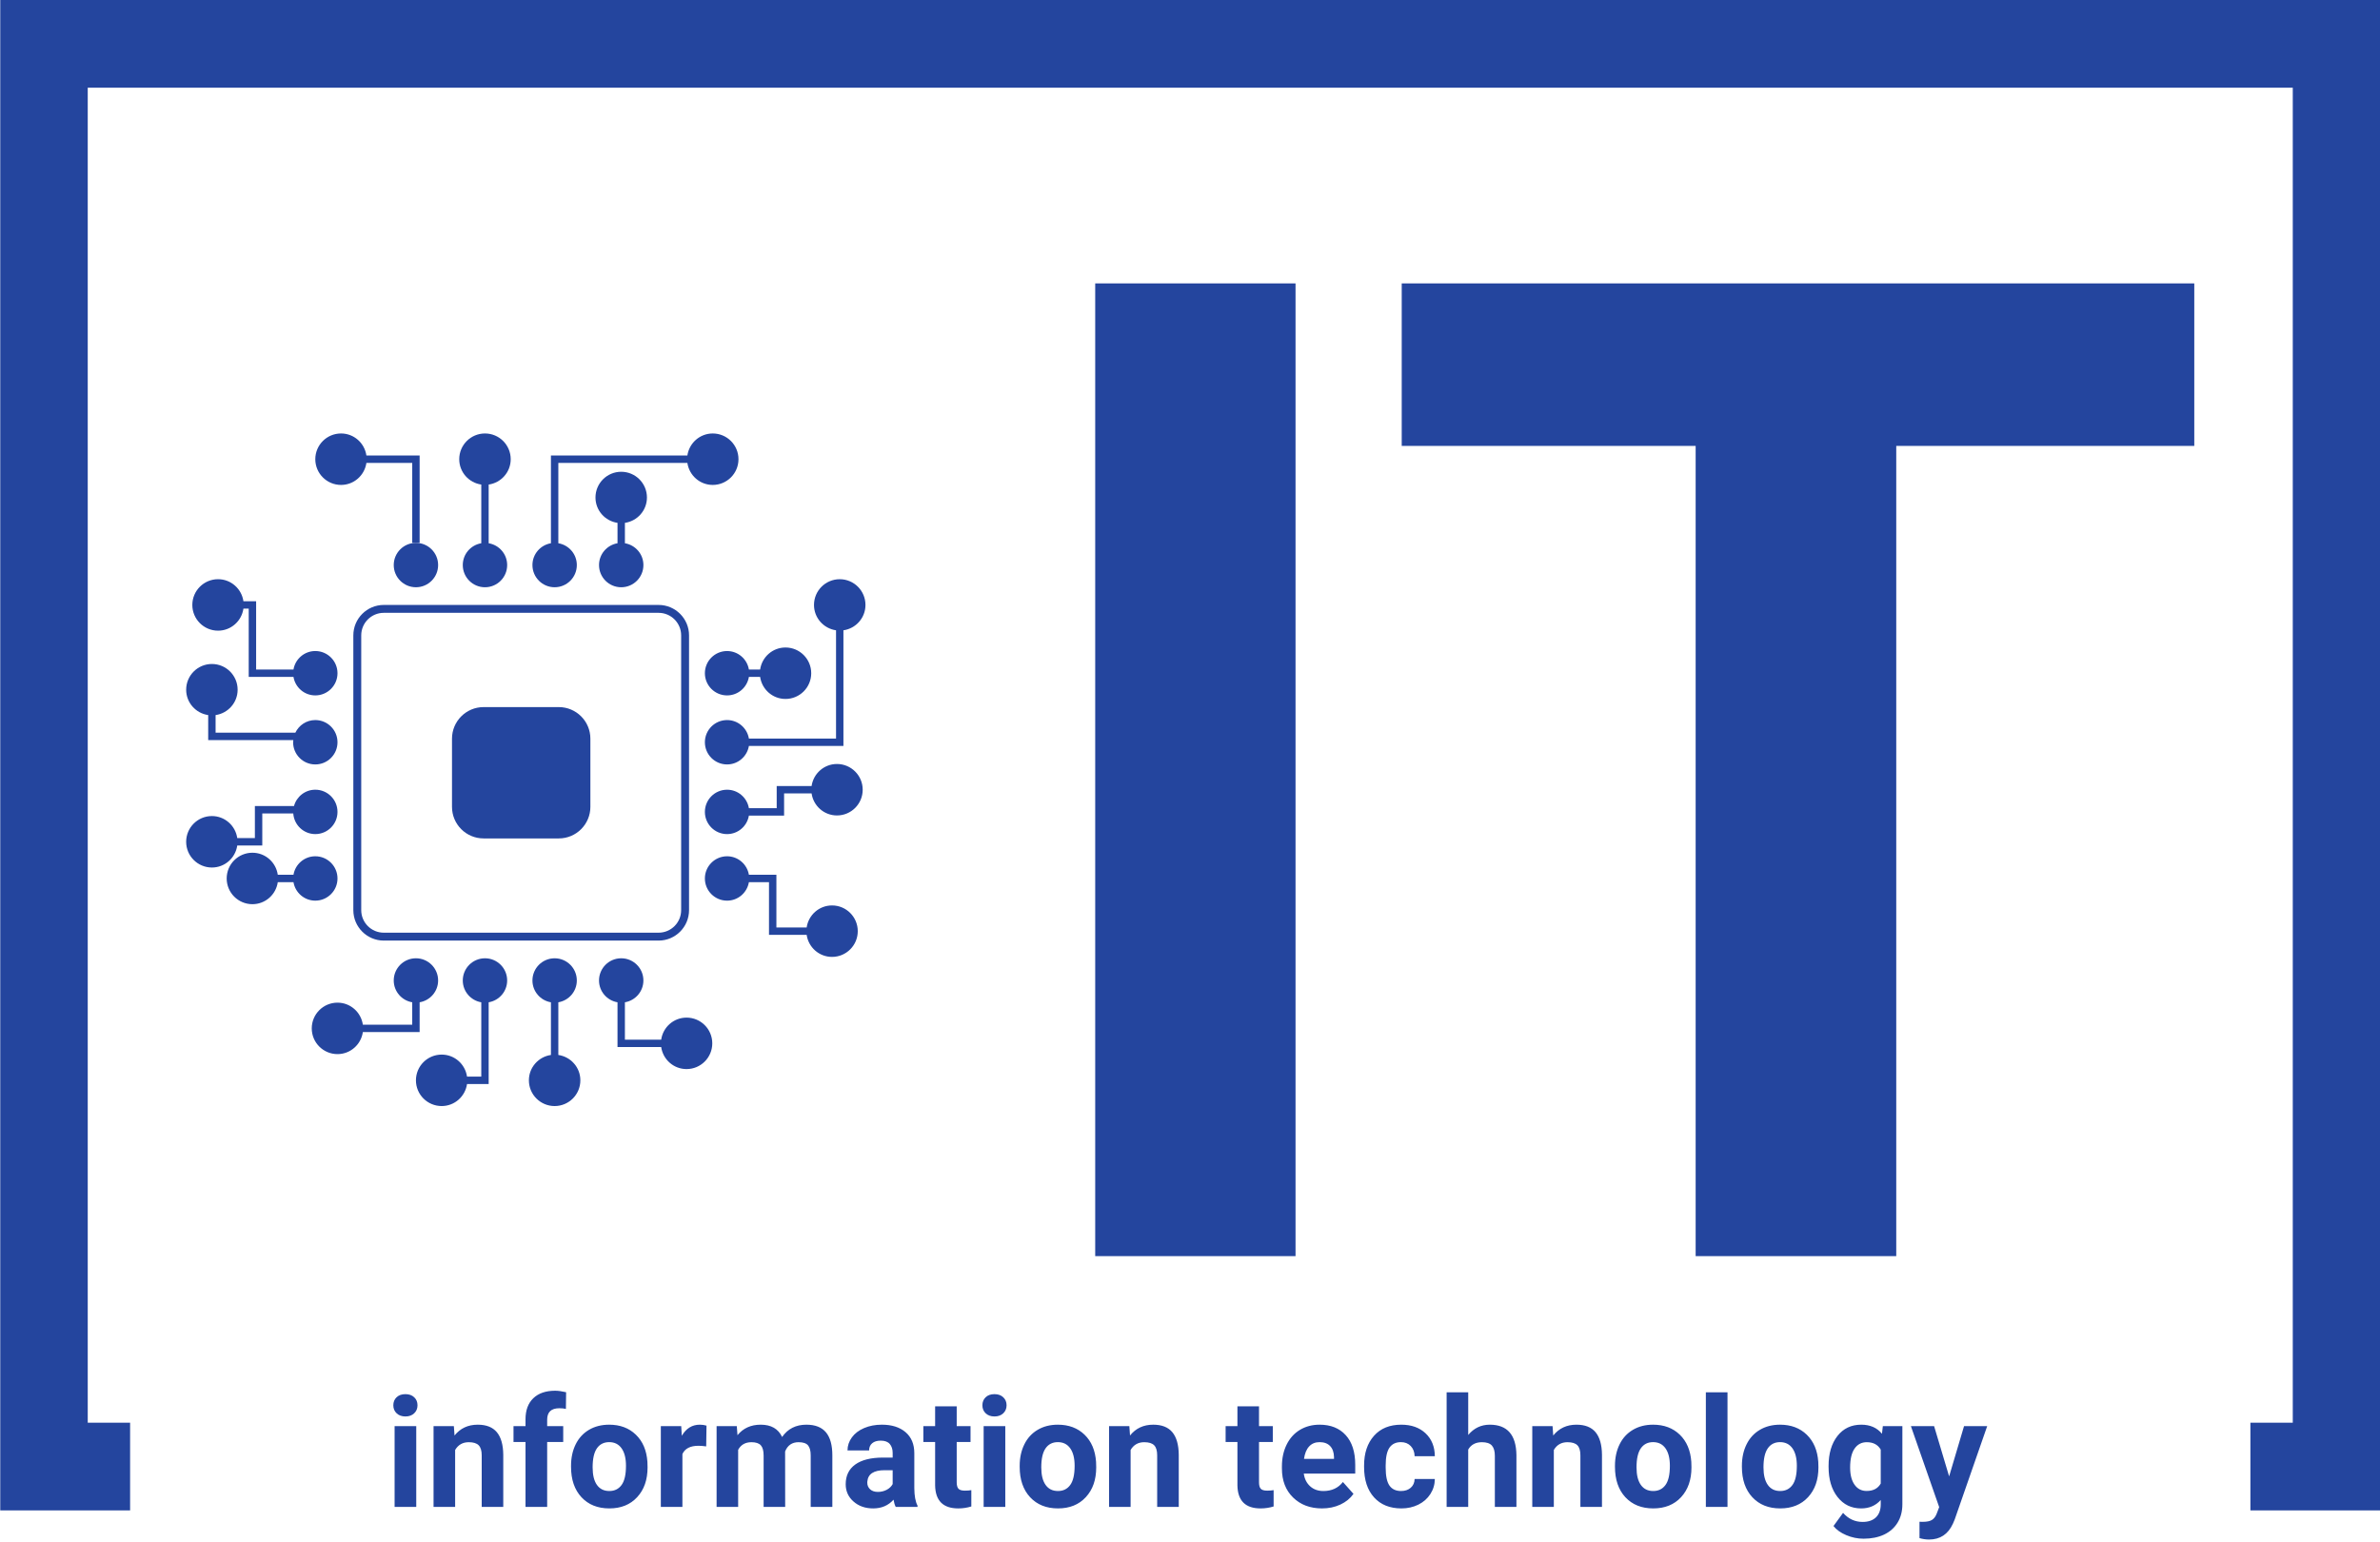 <svg xmlns="http://www.w3.org/2000/svg" version="1.1" xmlns:xlink="http://www.w3.org/1999/xlink" xmlns:svgjs="http://svgjs.dev/svgjs" width="1000" height="648" viewBox="0 0 1000 648"><g transform="matrix(1,0,0,1,0.107,-0.519)"><svg viewBox="0 0 375 243" data-background-color="#ffffff" preserveAspectRatio="xMidYMid meet" height="648" width="1000" xmlns="http://www.w3.org/2000/svg" xmlns:xlink="http://www.w3.org/1999/xlink"><g id="tight-bounds" transform="matrix(1,0,0,1,-0.04,0.195)"><svg viewBox="0 0 375.08 242.61" height="242.61" width="375.08"><g><svg></svg></g><g><svg viewBox="0 0 375.08 242.61" height="242.61" width="375.08"><g transform="matrix(1,0,0,1,-10.22,-4.59)"><path xmlns="http://www.w3.org/2000/svg" d="M10.22 242.61v-238.02h375.08v238.02h-20.5l0-13.824h6.676v-210.372h-347.432v210.372l6.676 0 0 13.824z" fill="#24459e" fill-rule="nonzero" stroke="none" stroke-width="1" stroke-linecap="butt" stroke-linejoin="miter" stroke-miterlimit="10" stroke-dasharray="" stroke-dashoffset="0" font-family="none" font-weight="none" font-size="none" text-anchor="none" style="mix-blend-mode: normal" data-fill-palette-color="tertiary"></path><g><path xmlns="http://www.w3.org/2000/svg" d="M75.806 229.333v12.727h-3.411v-12.727zM72.193 226.043v0c0-0.511 0.17-0.93 0.511-1.257 0.344-0.331 0.809-0.496 1.397-0.496v0c0.578 0 1.04 0.165 1.387 0.496 0.344 0.328 0.515 0.747 0.515 1.257v0c0 0.517-0.175 0.939-0.525 1.267-0.347 0.331-0.806 0.496-1.377 0.496-0.575 0-1.036-0.165-1.383-0.496-0.35-0.328-0.525-0.75-0.525-1.267zM78.532 229.333h3.199l0.106 1.474c0.909-1.137 2.128-1.705 3.656-1.705v0c1.349 0 2.352 0.395 3.011 1.185 0.658 0.793 0.996 1.977 1.011 3.55v0 8.223h-3.396v-8.136c0-0.723-0.157-1.246-0.472-1.57-0.315-0.328-0.837-0.491-1.565-0.492v0c-0.954 0-1.67 0.408-2.149 1.224v0 8.974h-3.401zM96.433 242.06h-3.411v-10.231h-1.893v-2.496h1.893v-1.079c0-1.429 0.409-2.537 1.229-3.323 0.819-0.787 1.965-1.18 3.439-1.181v0c0.472 0 1.049 0.079 1.729 0.236v0l-0.033 2.631c-0.283-0.071-0.628-0.106-1.036-0.106v0c-1.278 0-1.917 0.601-1.917 1.801v0 1.021h2.529v2.496h-2.529zM100.195 235.735v-0.154c0-1.262 0.242-2.388 0.727-3.377 0.488-0.989 1.188-1.753 2.1-2.293 0.915-0.54 1.977-0.809 3.185-0.809v0c1.715 0 3.115 0.525 4.2 1.575 1.089 1.05 1.696 2.476 1.821 4.278v0l0.024 0.872c0 1.953-0.546 3.518-1.638 4.697-1.089 1.182-2.55 1.773-4.383 1.772-1.837 0-3.301-0.588-4.394-1.763-1.095-1.179-1.643-2.778-1.642-4.798zM103.596 235.827v0c0 1.207 0.226 2.131 0.679 2.77 0.456 0.639 1.108 0.959 1.956 0.958v0c0.822 0 1.464-0.316 1.926-0.949 0.462-0.629 0.694-1.638 0.694-3.025v0c0-1.185-0.231-2.103-0.694-2.755-0.462-0.649-1.113-0.973-1.95-0.973v0c-0.832 0-1.476 0.323-1.932 0.968-0.453 0.649-0.679 1.651-0.679 3.006zM121.539 229.252l-0.048 3.27c-0.462-0.064-0.869-0.096-1.219-0.096v0c-1.288 0-2.131 0.435-2.529 1.305v0 8.329h-3.4v-12.727h3.213l0.091 1.518c0.684-1.166 1.63-1.749 2.837-1.749v0c0.376 0 0.727 0.05 1.055 0.15zM123.129 229.333h3.184l0.106 1.426c0.902-1.105 2.123-1.657 3.661-1.657v0c1.638 0 2.762 0.645 3.372 1.937v0c0.896-1.291 2.171-1.936 3.825-1.937v0c1.381 0 2.409 0.401 3.083 1.204 0.671 0.803 1.007 2.012 1.006 3.628v0 8.126h-3.41v-8.117c0-0.719-0.14-1.246-0.419-1.58-0.283-0.334-0.78-0.501-1.493-0.501v0c-1.021 0-1.728 0.487-2.12 1.46v0l0.01 8.738h-3.396v-8.102c0-0.739-0.145-1.272-0.434-1.599-0.292-0.331-0.787-0.496-1.484-0.497v0c-0.963 0-1.662 0.4-2.095 1.2v0 8.998h-3.396zM154.787 242.06h-3.435c-0.157-0.305-0.271-0.686-0.342-1.141v0c-0.822 0.918-1.892 1.378-3.208 1.377v0c-1.246 0-2.278-0.361-3.097-1.084-0.822-0.719-1.233-1.628-1.234-2.726v0c0-1.349 0.501-2.384 1.503-3.107 0.999-0.719 2.442-1.084 4.331-1.094v0h1.566v-0.727c0-0.588-0.151-1.058-0.453-1.411-0.302-0.353-0.779-0.53-1.431-0.53v0c-0.572 0-1.02 0.136-1.344 0.409-0.324 0.276-0.487 0.654-0.486 1.132v0h-3.401c0-0.739 0.228-1.421 0.684-2.047 0.453-0.626 1.095-1.118 1.927-1.474 0.832-0.356 1.765-0.535 2.798-0.535v0c1.567 0 2.812 0.393 3.734 1.18 0.922 0.787 1.383 1.895 1.382 3.324v0 5.516c0.01 1.207 0.178 2.12 0.506 2.736v0zM148.544 239.695v0c0.501 0 0.963-0.111 1.387-0.332 0.424-0.225 0.737-0.525 0.94-0.901v0-2.187h-1.272c-1.699 0-2.604 0.588-2.717 1.763v0l-0.01 0.202c0 0.421 0.149 0.769 0.448 1.046 0.299 0.273 0.707 0.409 1.224 0.409zM157.561 226.207h3.401v3.126h2.178v2.496h-2.178v6.349c0 0.472 0.09 0.809 0.27 1.011 0.18 0.206 0.525 0.308 1.036 0.308v0c0.376 0 0.708-0.027 0.997-0.081v0 2.572c-0.665 0.206-1.35 0.308-2.057 0.308v0c-2.383 0-3.598-1.204-3.647-3.613v0-6.854h-1.854v-2.496h1.854zM168.617 229.333v12.727h-3.411v-12.727zM165.009 226.043v0c0-0.511 0.17-0.93 0.51-1.257 0.34-0.331 0.804-0.496 1.392-0.496v0c0.581 0 1.044 0.165 1.388 0.496 0.347 0.328 0.52 0.747 0.52 1.257v0c0 0.517-0.175 0.939-0.525 1.267-0.35 0.331-0.811 0.496-1.383 0.496-0.572 0-1.032-0.165-1.382-0.496-0.347-0.328-0.52-0.75-0.52-1.267zM170.885 235.735v-0.154c0-1.262 0.244-2.388 0.733-3.377 0.485-0.989 1.185-1.753 2.1-2.293 0.912-0.54 1.972-0.809 3.179-0.809v0c1.718 0 3.12 0.525 4.206 1.575 1.085 1.05 1.691 2.476 1.816 4.278v0l0.024 0.872c0 1.953-0.546 3.518-1.638 4.697-1.089 1.182-2.55 1.773-4.384 1.772-1.834 0-3.298-0.588-4.393-1.763-1.095-1.179-1.643-2.778-1.643-4.798zM174.286 235.827v0c0 1.207 0.228 2.131 0.684 2.77 0.453 0.639 1.103 0.959 1.951 0.958v0c0.822 0 1.464-0.316 1.927-0.949 0.462-0.629 0.694-1.638 0.694-3.025v0c0-1.185-0.231-2.103-0.694-2.755-0.462-0.649-1.113-0.973-1.951-0.973v0c-0.832 0-1.474 0.323-1.927 0.968-0.456 0.649-0.684 1.651-0.684 3.006zM184.966 229.333h3.198l0.106 1.474c0.909-1.137 2.128-1.705 3.657-1.705v0c1.349 0 2.352 0.395 3.01 1.185 0.658 0.793 0.996 1.977 1.012 3.55v0 8.223h-3.401v-8.136c0-0.723-0.156-1.246-0.467-1.57-0.315-0.328-0.837-0.491-1.566-0.492v0c-0.957 0-1.675 0.408-2.153 1.224v0 8.974h-3.396zM205.193 226.207h3.401v3.126h2.172v2.496h-2.172v6.349c0 0.472 0.09 0.809 0.269 1.011 0.18 0.206 0.525 0.308 1.036 0.308v0c0.376 0 0.708-0.027 0.997-0.081v0 2.572c-0.665 0.206-1.35 0.308-2.057 0.308v0c-2.383 0-3.598-1.204-3.646-3.613v0-6.854h-1.86v-2.496h1.86zM218.517 242.296v0c-1.866 0-3.385-0.573-4.557-1.719-1.172-1.143-1.758-2.667-1.758-4.572v0-0.332c0-1.278 0.247-2.42 0.741-3.425 0.495-1.008 1.195-1.786 2.101-2.332 0.906-0.543 1.938-0.814 3.097-0.814v0c1.741 0 3.11 0.548 4.109 1.643 1.002 1.098 1.503 2.656 1.503 4.672v0 1.388h-8.107c0.112 0.829 0.445 1.495 0.997 1.999 0.552 0.501 1.251 0.751 2.095 0.751v0c1.31 0 2.335-0.474 3.074-1.421v0l1.666 1.869c-0.507 0.719-1.196 1.281-2.066 1.686-0.87 0.405-1.835 0.607-2.895 0.607zM218.131 231.853v0c-0.674 0-1.222 0.226-1.642 0.679-0.421 0.456-0.689 1.108-0.805 1.956v0h4.726v-0.27c-0.016-0.755-0.22-1.338-0.612-1.749-0.392-0.411-0.947-0.617-1.667-0.616zM230.974 239.555v0c0.626 0 1.135-0.172 1.527-0.515 0.392-0.347 0.596-0.806 0.612-1.378v0h3.184c-0.006 0.861-0.241 1.651-0.704 2.37-0.462 0.716-1.095 1.273-1.898 1.672-0.806 0.395-1.694 0.593-2.663 0.592v0c-1.821 0-3.256-0.578-4.307-1.734-1.05-1.156-1.575-2.754-1.575-4.793v0-0.226c0-1.959 0.522-3.523 1.565-4.692 1.04-1.166 2.471-1.749 4.293-1.749v0c1.59 0 2.866 0.453 3.829 1.359 0.96 0.906 1.447 2.11 1.46 3.612v0h-3.184c-0.016-0.658-0.22-1.193-0.612-1.604-0.392-0.411-0.909-0.617-1.551-0.616v0c-0.793 0-1.392 0.287-1.797 0.862-0.401 0.578-0.602 1.514-0.602 2.808v0 0.352c0 1.31 0.199 2.251 0.597 2.823 0.401 0.572 1.01 0.857 1.826 0.857zM241.557 223.996v6.725c0.902-1.079 2.034-1.619 3.396-1.619v0c2.762 0 4.162 1.602 4.2 4.808v0 8.15h-3.4v-8.054c0-0.729-0.156-1.268-0.468-1.619-0.315-0.35-0.837-0.525-1.565-0.525v0c-0.996 0-1.716 0.385-2.163 1.157v0 9.041h-3.401v-18.064zM251.649 229.333h3.198l0.106 1.474c0.909-1.137 2.128-1.705 3.656-1.705v0c1.349 0 2.352 0.395 3.011 1.185 0.658 0.793 0.996 1.977 1.012 3.55v0 8.223h-3.401v-8.136c0-0.723-0.156-1.246-0.467-1.57-0.315-0.328-0.837-0.491-1.566-0.492v0c-0.957 0-1.675 0.408-2.153 1.224v0 8.974h-3.396zM264.679 235.735v-0.154c0-1.262 0.242-2.388 0.727-3.377 0.485-0.989 1.185-1.753 2.101-2.293 0.912-0.54 1.972-0.809 3.179-0.809v0c1.718 0 3.12 0.525 4.205 1.575 1.085 1.05 1.691 2.476 1.816 4.278v0l0.024 0.872c0 1.953-0.544 3.518-1.633 4.697-1.092 1.182-2.555 1.773-4.388 1.772-1.834 0-3.298-0.588-4.393-1.763-1.092-1.179-1.638-2.778-1.638-4.798zM268.075 235.827v0c0 1.207 0.228 2.131 0.684 2.77 0.453 0.639 1.103 0.959 1.951 0.958v0c0.822 0 1.464-0.316 1.927-0.949 0.462-0.629 0.694-1.638 0.693-3.025v0c0-1.185-0.231-2.103-0.693-2.755-0.462-0.649-1.113-0.973-1.951-0.973v0c-0.832 0-1.474 0.323-1.927 0.968-0.456 0.649-0.684 1.651-0.684 3.006zM282.411 223.996v18.064h-3.411v-18.064zM284.679 235.735v-0.154c0-1.262 0.244-2.388 0.733-3.377 0.485-0.989 1.185-1.753 2.1-2.293 0.912-0.54 1.972-0.809 3.179-0.809v0c1.718 0 3.12 0.525 4.205 1.575 1.085 1.05 1.691 2.476 1.817 4.278v0l0.024 0.872c0 1.953-0.544 3.518-1.633 4.697-1.092 1.182-2.555 1.773-4.389 1.772-1.834 0-3.298-0.588-4.393-1.763-1.095-1.179-1.643-2.778-1.643-4.798zM288.08 235.827v0c0 1.207 0.228 2.131 0.684 2.77 0.453 0.639 1.103 0.959 1.951 0.958v0c0.822 0 1.464-0.316 1.927-0.949 0.462-0.629 0.694-1.638 0.694-3.025v0c0-1.185-0.231-2.103-0.694-2.755-0.462-0.649-1.113-0.973-1.951-0.973v0c-0.832 0-1.474 0.323-1.927 0.968-0.456 0.649-0.684 1.651-0.684 3.006zM298.336 235.745v-0.14c0-1.953 0.464-3.525 1.392-4.716 0.931-1.191 2.184-1.787 3.757-1.787v0c1.397 0 2.484 0.477 3.262 1.431v0l0.139-1.2h3.078v12.303c0 1.114-0.252 2.083-0.756 2.905-0.504 0.822-1.216 1.45-2.134 1.883-0.918 0.43-1.993 0.645-3.223 0.646v0c-0.935 0-1.843-0.186-2.726-0.559-0.886-0.373-1.558-0.853-2.014-1.44v0l1.508-2.072c0.845 0.951 1.871 1.426 3.078 1.426v0c0.902 0 1.604-0.241 2.105-0.722 0.501-0.485 0.751-1.169 0.752-2.052v0-0.684c-0.784 0.886-1.814 1.33-3.093 1.329v0c-1.529 0-2.765-0.597-3.709-1.792-0.944-1.198-1.416-2.784-1.416-4.759zM301.732 235.851v0c0 1.153 0.233 2.057 0.698 2.712 0.462 0.655 1.097 0.983 1.903 0.983v0c1.034 0 1.774-0.389 2.221-1.166v0-5.352c-0.453-0.777-1.185-1.166-2.197-1.166v0c-0.816 0-1.456 0.334-1.922 1.002-0.469 0.665-0.703 1.66-0.703 2.987zM314.964 229.333l2.366 7.915 2.35-7.915h3.647l-5.116 14.702-0.284 0.67c-0.761 1.663-2.015 2.495-3.762 2.495v0c-0.495 0-0.996-0.074-1.503-0.222v0-2.577l0.515 0.01c0.642 0 1.122-0.098 1.441-0.294 0.318-0.196 0.567-0.52 0.746-0.973v0l0.4-1.05-4.456-12.761z" fill="#24459e" fill-rule="nonzero" stroke="none" stroke-width="1" stroke-linecap="butt" stroke-linejoin="miter" stroke-miterlimit="10" stroke-dasharray="" stroke-dashoffset="0" font-family="none" font-weight="none" font-size="none" text-anchor="none" style="mix-blend-mode: normal" data-fill-palette-color="secondary"></path></g></g><g transform="matrix(1,0,0,1,29.332,44.658)"><svg viewBox="0 0 316.416 153.295" height="153.295" width="316.416"><g><svg viewBox="0 0 357.173 173.04" height="153.295" width="316.416"><g transform="matrix(1,0,0,1,161.671,0)"><svg viewBox="0 0 195.502 173.04" height="173.04" width="195.502"><g><svg viewBox="0 0 195.502 173.04" height="173.04" width="195.502"><g><svg viewBox="0 0 195.502 173.04" height="173.04" width="195.502"><g transform="matrix(1,0,0,1,0,0)"><svg width="195.502" viewBox="3.64 -35.55 40.16 35.55" height="173.04" data-palette-color="#24459e"><path d="M10.96-35.55L10.96 0 3.64 0 3.64-35.55 10.96-35.55ZM43.8-35.55L43.8-29.61 32.91-29.61 32.91 0 25.58 0 25.58-29.61 14.84-29.61 14.84-35.55 43.8-35.55Z" opacity="1" transform="matrix(1,0,0,1,0,0)" fill="#24459e" class="undefined-text-0" data-fill-palette-color="primary" id="text-0"></path></svg></g></svg></g></svg></g></svg></g><g transform="matrix(1,0,0,1,0,26.697)"><svg viewBox="0 0 120.82 119.645" height="119.645" width="120.82"><g><svg xmlns="http://www.w3.org/2000/svg" xmlns:xlink="http://www.w3.org/1999/xlink" version="1.1" x="0" y="0" viewBox="4.084 4.531 91.832 90.939" enable-background="new 0 0 100 100" xml:space="preserve" height="119.645" width="120.82" class="icon-icon-0" data-fill-palette-color="accent" id="icon-0"><g fill="#24459e" data-fill-palette-color="accent"><path fill="none" d="M27.751 31.829v37.153c0 1.682 1.367 3.047 3.047 3.047h37.153c1.682 0 3.048-1.365 3.048-3.047V31.829c0-1.68-1.366-3.047-3.048-3.047H30.798C29.118 28.782 27.751 30.149 27.751 31.829zM40.021 45.799c0-2.358 1.912-4.271 4.27-4.271h10.168c2.357 0 4.27 1.912 4.27 4.271v9.215c0 2.358-1.912 4.271-4.27 4.271H44.291c-2.358 0-4.27-1.912-4.27-4.271V45.799z"></path><path d="M26.684 31.829v37.153c0 2.27 1.846 4.115 4.115 4.115h37.153c2.27 0 4.115-1.846 4.115-4.115V31.829c0-2.269-1.846-4.114-4.115-4.114H30.798C28.529 27.715 26.684 29.561 26.684 31.829zM70.999 31.829v37.153c0 1.682-1.366 3.047-3.048 3.047H30.798c-1.681 0-3.047-1.365-3.047-3.047V31.829c0-1.68 1.367-3.047 3.047-3.047h37.153C69.633 28.782 70.999 30.149 70.999 31.829z" fill="#24459e" data-fill-palette-color="accent"></path><path d="M44.291 59.284h10.168c2.357 0 4.27-1.912 4.27-4.271v-9.215c0-2.358-1.912-4.271-4.27-4.271H44.291c-2.358 0-4.27 1.912-4.27 4.271v9.215C40.021 57.372 41.933 59.284 44.291 59.284z" fill="#24459e" data-fill-palette-color="accent"></path><circle cx="35.146" cy="22.323" r="3.0" fill="#24459e" data-fill-palette-color="accent"></circle><path d="M53.896 25.323c1.657 0 3-1.344 3-3 0-1.486-1.082-2.71-2.5-2.95V8.51h17.446c0.244 1.682 1.679 2.979 3.429 2.979 1.921 0 3.479-1.558 3.479-3.479s-1.559-3.479-3.479-3.479c-1.75 0-3.185 1.297-3.429 2.979H53.396v11.863c-1.417 0.239-2.5 1.464-2.5 2.95C50.896 23.979 52.239 25.323 53.896 25.323z" fill="#24459e" data-fill-palette-color="accent"></path><path d="M44.479 75.489c-1.656 0-3 1.344-3 3 0 1.485 1.083 2.71 2.5 2.95V91.49h-1.925c-0.245-1.683-1.679-2.979-3.429-2.979-1.921 0-3.479 1.558-3.479 3.479 0 1.921 1.558 3.479 3.479 3.479 1.75 0 3.184-1.297 3.429-2.979h2.925V81.439c1.418-0.24 2.5-1.465 2.5-2.95C47.479 76.833 46.136 75.489 44.479 75.489z" fill="#24459e" data-fill-palette-color="accent"></path><path d="M74.208 36.947c0 1.656 1.344 3 3 3 1.485 0 2.71-1.083 2.95-2.5h1.518c0.244 1.683 1.678 2.979 3.428 2.979 1.922 0 3.479-1.558 3.479-3.479s-1.558-3.479-3.479-3.479c-1.75 0-3.184 1.296-3.428 2.979h-1.518c-0.24-1.418-1.465-2.5-2.95-2.5C75.552 33.947 74.208 35.29 74.208 36.947z" fill="#24459e" data-fill-palette-color="accent"></path><path d="M24.542 64.697c0-1.656-1.344-3-3-3-1.486 0-2.71 1.083-2.95 2.5h-2.122c-0.244-1.683-1.679-2.979-3.429-2.979-1.921 0-3.479 1.557-3.479 3.479s1.558 3.479 3.479 3.479c1.75 0 3.185-1.296 3.429-2.979h2.122c0.239 1.418 1.464 2.5 2.95 2.5C23.198 67.697 24.542 66.354 24.542 64.697z" fill="#24459e" data-fill-palette-color="accent"></path><path d="M25.021 11.489c1.75 0 3.184-1.297 3.429-2.979h6.196v10.813h0.5 0.5V7.51H28.45c-0.245-1.682-1.679-2.979-3.429-2.979-1.921 0-3.479 1.558-3.479 3.479S23.1 11.489 25.021 11.489z" fill="#24459e" data-fill-palette-color="accent"></path><path d="M43.979 11.439v7.935c-1.417 0.239-2.5 1.464-2.5 2.95 0 1.656 1.344 3 3 3 1.657 0 3-1.344 3-3 0-1.486-1.082-2.71-2.5-2.95v-7.935c1.683-0.245 2.979-1.679 2.979-3.429 0-1.921-1.558-3.479-3.479-3.479S41 6.089 41 8.01C41 9.76 42.296 11.194 43.979 11.439z" fill="#24459e" data-fill-palette-color="accent"></path><path d="M66.375 13.188c0-1.921-1.559-3.479-3.479-3.479s-3.479 1.558-3.479 3.479c0 1.75 1.297 3.184 2.979 3.429v2.757c-1.417 0.239-2.5 1.464-2.5 2.95 0 1.656 1.344 3 3 3 1.657 0 3-1.344 3-3 0-1.486-1.082-2.71-2.5-2.95v-2.757C65.078 16.372 66.375 14.938 66.375 13.188z" fill="#24459e" data-fill-palette-color="accent"></path><path d="M91.938 31.144V45.78H80.158c-0.24-1.417-1.465-2.5-2.95-2.5-1.656 0-3 1.344-3 3 0 1.657 1.344 3 3 3 1.485 0 2.71-1.082 2.95-2.5h12.779V31.144c1.682-0.244 2.979-1.679 2.979-3.429 0-1.921-1.558-3.479-3.479-3.479-1.922 0-3.479 1.558-3.479 3.479C88.958 29.465 90.255 30.899 91.938 31.144z" fill="#24459e" data-fill-palette-color="accent"></path><path d="M92.063 49.219c-1.75 0-3.185 1.296-3.43 2.979h-4.717v3h-3.758c-0.24-1.417-1.465-2.5-2.95-2.5-1.656 0-3 1.344-3 3 0 1.657 1.344 3 3 3 1.485 0 2.71-1.082 2.95-2.5h4.758v-3h3.717c0.245 1.683 1.68 2.979 3.43 2.979 1.921 0 3.479-1.557 3.479-3.479S93.983 49.219 92.063 49.219z" fill="#24459e" data-fill-palette-color="accent"></path><path d="M54.396 88.561v-7.121c1.418-0.24 2.5-1.465 2.5-2.95 0-1.656-1.343-3-3-3-1.656 0-3 1.344-3 3 0 1.485 1.083 2.71 2.5 2.95v7.121c-1.683 0.245-2.979 1.68-2.979 3.43 0 1.921 1.558 3.479 3.479 3.479s3.479-1.558 3.479-3.479C57.375 90.24 56.078 88.806 54.396 88.561z" fill="#24459e" data-fill-palette-color="accent"></path><path d="M71.729 83.511c-1.75 0-3.184 1.297-3.428 2.979h-4.905v-5.051c1.418-0.24 2.5-1.465 2.5-2.95 0-1.656-1.343-3-3-3-1.656 0-3 1.344-3 3 0 1.485 1.083 2.71 2.5 2.95v6.051h5.905c0.244 1.682 1.678 2.979 3.428 2.979 1.922 0 3.479-1.558 3.479-3.479C75.208 85.068 73.65 83.511 71.729 83.511z" fill="#24459e" data-fill-palette-color="accent"></path><path d="M91.396 68.344c-1.75 0-3.185 1.297-3.429 2.979h-4.092v-7.126h-3.717c-0.24-1.417-1.465-2.5-2.95-2.5-1.656 0-3 1.344-3 3 0 1.657 1.344 3 3 3 1.485 0 2.71-1.082 2.95-2.5h2.717v7.126h5.092c0.244 1.683 1.679 2.979 3.429 2.979 1.921 0 3.479-1.559 3.479-3.479S93.316 68.344 91.396 68.344z" fill="#24459e" data-fill-palette-color="accent"></path><path d="M8.396 31.194c1.75 0 3.185-1.296 3.429-2.979h0.717v9.232h6.05c0.239 1.417 1.464 2.5 2.95 2.5 1.656 0 3-1.344 3-3 0-1.657-1.344-3-3-3-1.486 0-2.71 1.082-2.95 2.5h-5.05v-9.232h-1.717c-0.244-1.683-1.679-2.979-3.429-2.979-1.921 0-3.479 1.558-3.479 3.479S6.475 31.194 8.396 31.194z" fill="#24459e" data-fill-palette-color="accent"></path><path d="M7.063 42.606v3.383h11.508c-0.009 0.097-0.029 0.191-0.029 0.291 0 1.657 1.343 3 3 3 1.656 0 3-1.343 3-3 0-1.656-1.344-3-3-3-1.193 0-2.214 0.701-2.697 1.709H8.063v-2.383c1.682-0.245 2.979-1.679 2.979-3.429 0-1.921-1.558-3.479-3.479-3.479s-3.479 1.558-3.479 3.479C4.084 40.927 5.381 42.361 7.063 42.606z" fill="#24459e" data-fill-palette-color="accent"></path><path d="M10.992 60.239h3.383v-4.333h4.188c0.109 1.558 1.394 2.791 2.979 2.791 1.656 0 3-1.343 3-3 0-1.656-1.344-3-3-3-1.381 0-2.532 0.939-2.881 2.209h-5.286v4.333h-2.383c-0.245-1.683-1.679-2.979-3.429-2.979-1.921 0-3.479 1.559-3.479 3.479s1.558 3.479 3.479 3.479C9.313 63.219 10.747 61.922 10.992 60.239z" fill="#24459e" data-fill-palette-color="accent"></path><path d="M35.646 81.439c1.417-0.24 2.5-1.465 2.5-2.95 0-1.656-1.344-3-3-3-1.657 0-3 1.344-3 3 0 1.485 1.082 2.71 2.5 2.95v3.029h-6.675c-0.244-1.683-1.679-2.979-3.429-2.979-1.921 0-3.479 1.558-3.479 3.479 0 1.921 1.558 3.479 3.479 3.479 1.75 0 3.185-1.297 3.429-2.979h7.675V81.439z" fill="#24459e" data-fill-palette-color="accent"></path></g></svg></g></svg></g></svg></g></svg></g></svg></g><defs></defs></svg><rect width="375.08" height="242.61" fill="none" stroke="none" visibility="hidden"></rect></g></svg></g></svg>